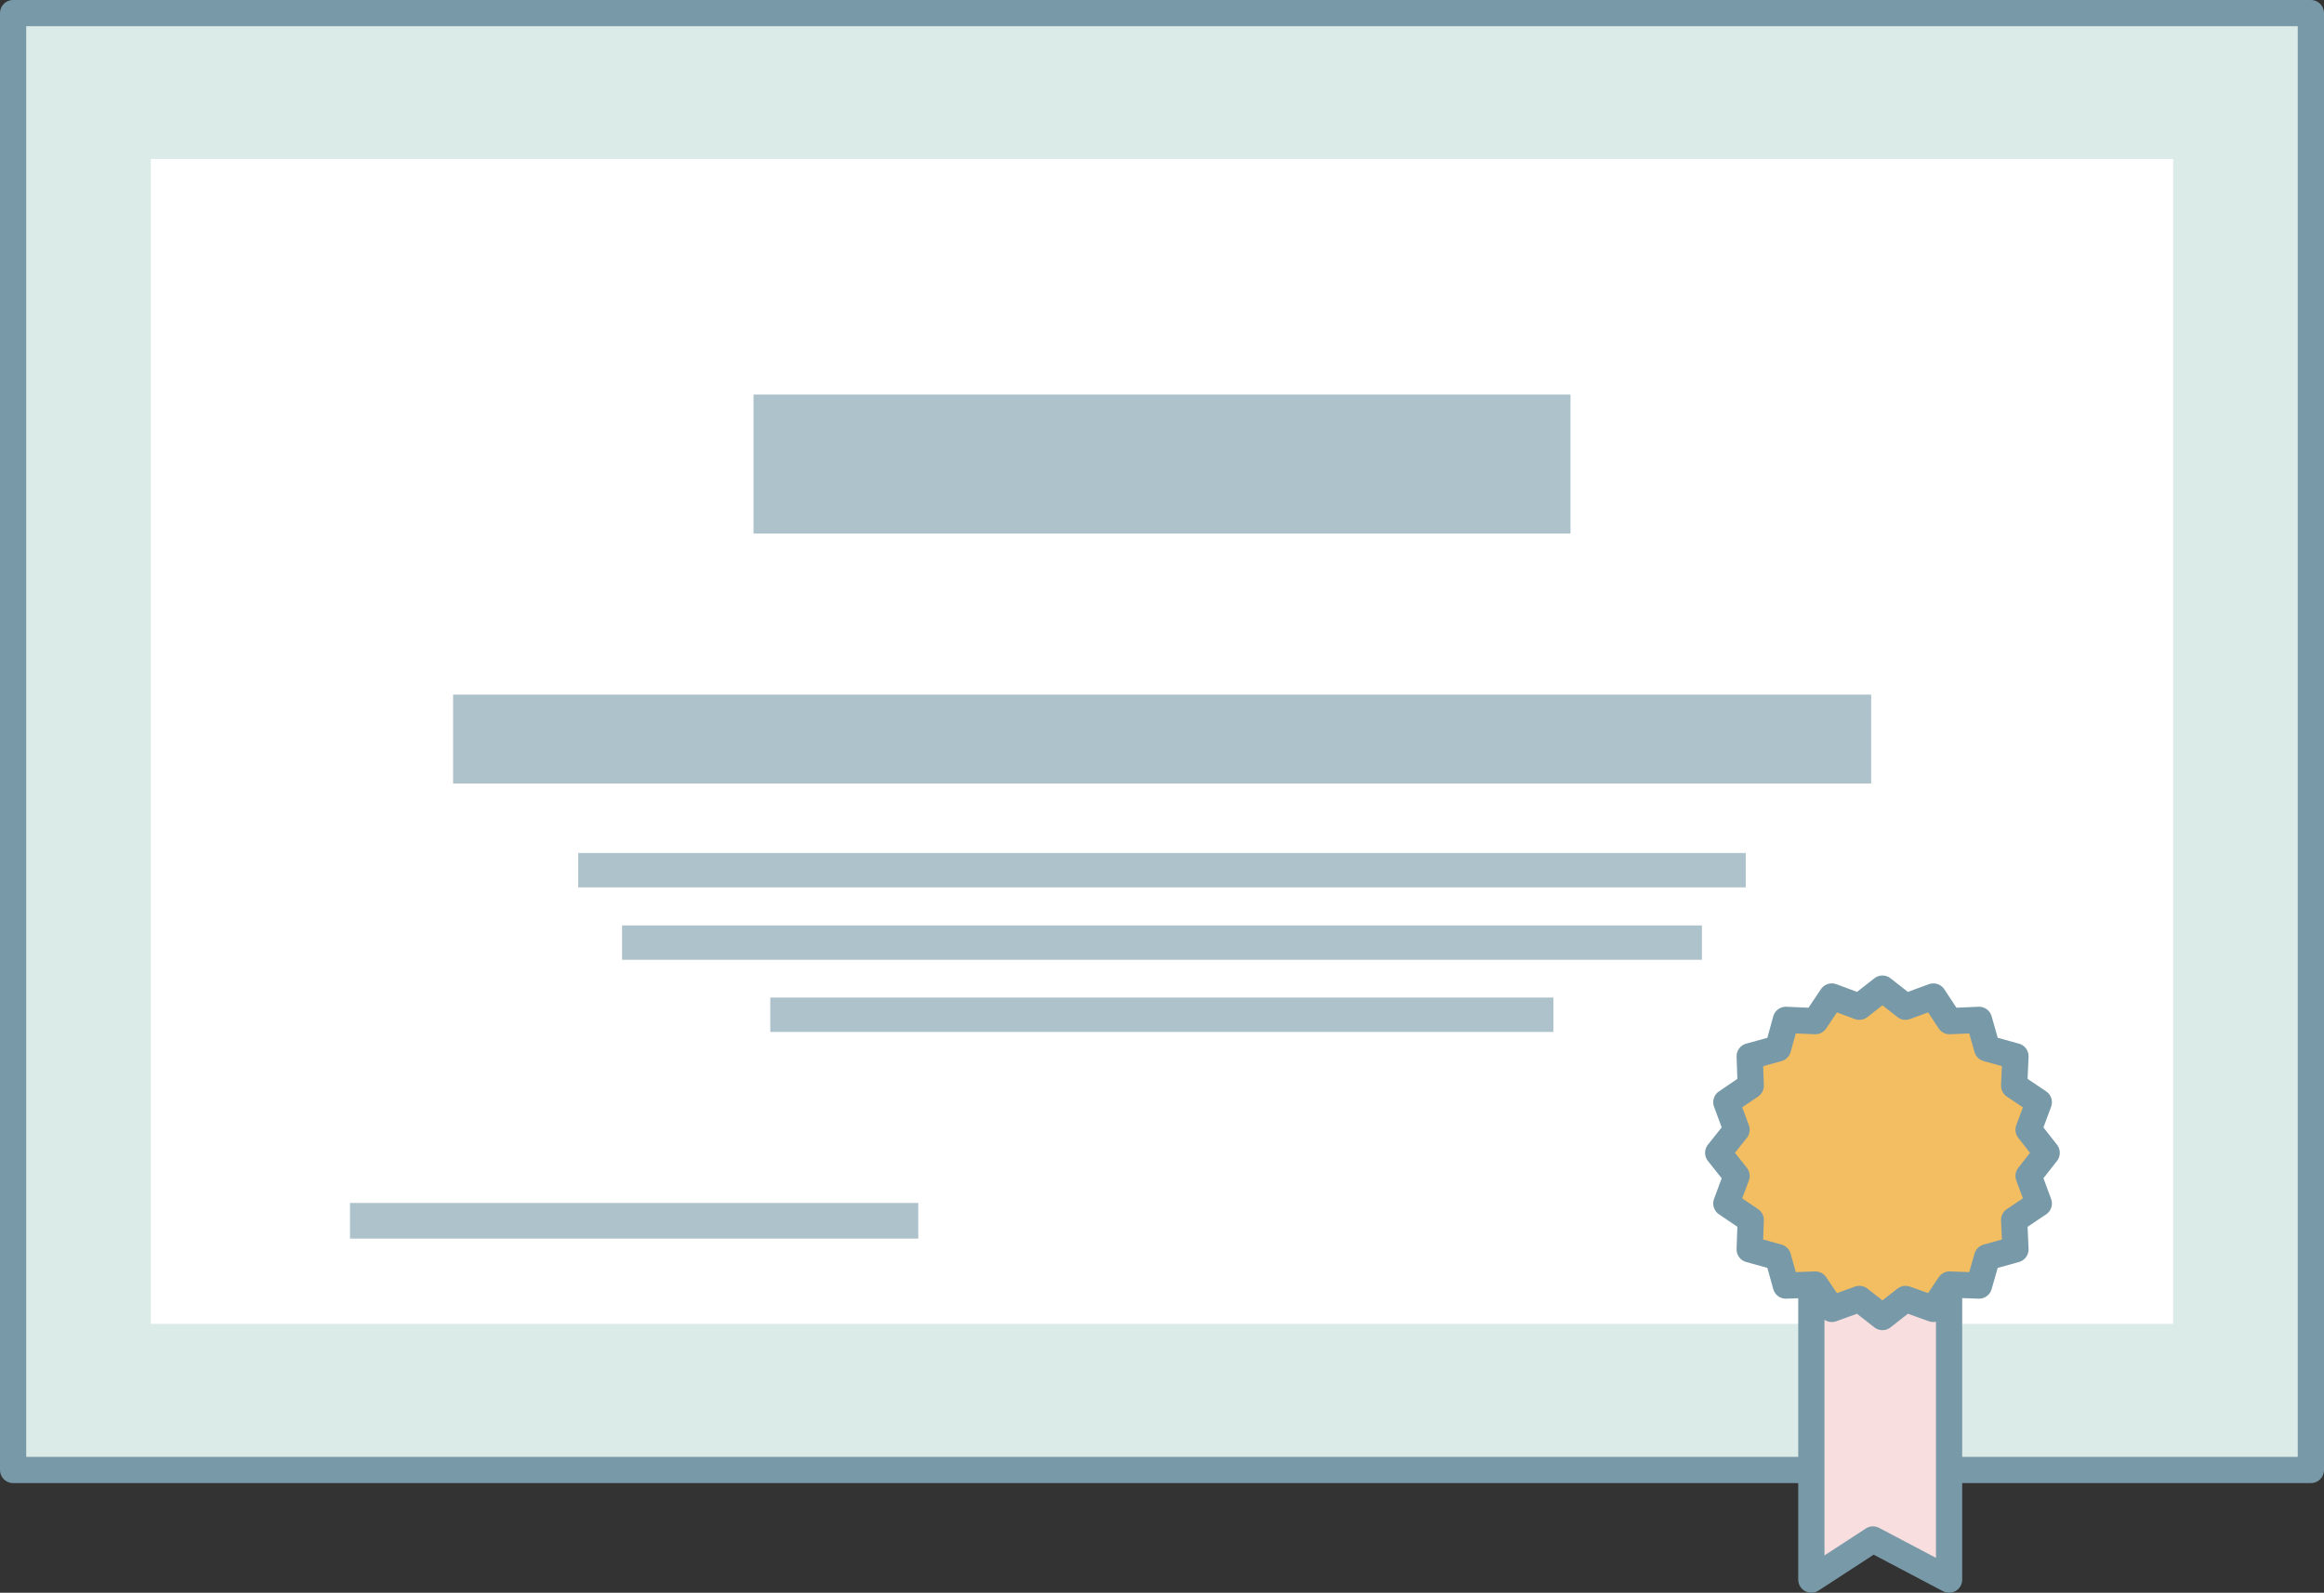 <svg xmlns="http://www.w3.org/2000/svg" viewBox="0 0 88.58 60.72"><rect x="0" y="0" width="88.58" height="60.72" fill="#333333" stroke="none"/><defs><style>.cls-1{fill:#dbebe7;}.cls-1,.cls-3,.cls-4{stroke:#7899a8;stroke-linejoin:round;}.cls-2{fill:#fff;}.cls-3{fill:#f8dede;}.cls-4{fill:#f3be61;}.cls-5{fill:#7899a8;opacity:0.6;}</style></defs><g id="Capa_2" data-name="Capa 2"><g id="vegetacion"><rect class="cls-1" x="0.5" y="0.5" width="87.58" height="55.54"/><rect class="cls-2" x="5.75" y="6.06" width="77.08" height="44.41"/><polyline class="cls-3" points="74.29 48.14 74.29 60.22 71.39 58.69 69.04 60.22 69.04 48.34"/><polygon class="cls-4" points="71.75 37.69 72.63 38.38 73.69 37.99 74.31 38.93 75.43 38.88 75.74 39.97 76.82 40.27 76.77 41.39 77.71 42.02 77.32 43.07 78.01 43.95 77.32 44.83 77.71 45.88 76.77 46.51 76.82 47.63 75.74 47.93 75.43 49.01 74.31 48.97 73.69 49.9 72.63 49.52 71.75 50.21 70.87 49.52 69.82 49.9 69.19 48.97 68.07 49.01 67.77 47.93 66.69 47.63 66.73 46.51 65.8 45.88 66.19 44.83 65.49 43.95 66.19 43.07 65.8 42.02 66.73 41.39 66.69 40.27 67.77 39.97 68.07 38.88 69.19 38.93 69.82 37.99 70.87 38.38 71.75 37.69"/><rect class="cls-5" x="28.72" y="15.04" width="31.14" height="5.3"/><rect class="cls-5" x="17.27" y="26.48" width="54.05" height="3.39"/><rect class="cls-5" x="22.04" y="32.52" width="44.5" height="1.31"/><rect class="cls-5" x="23.71" y="35.28" width="41.16" height="1.31"/><rect class="cls-5" x="29.36" y="38.03" width="29.85" height="1.31"/><rect class="cls-5" x="13.34" y="45.86" width="21.66" height="1.36"/></g></g></svg>